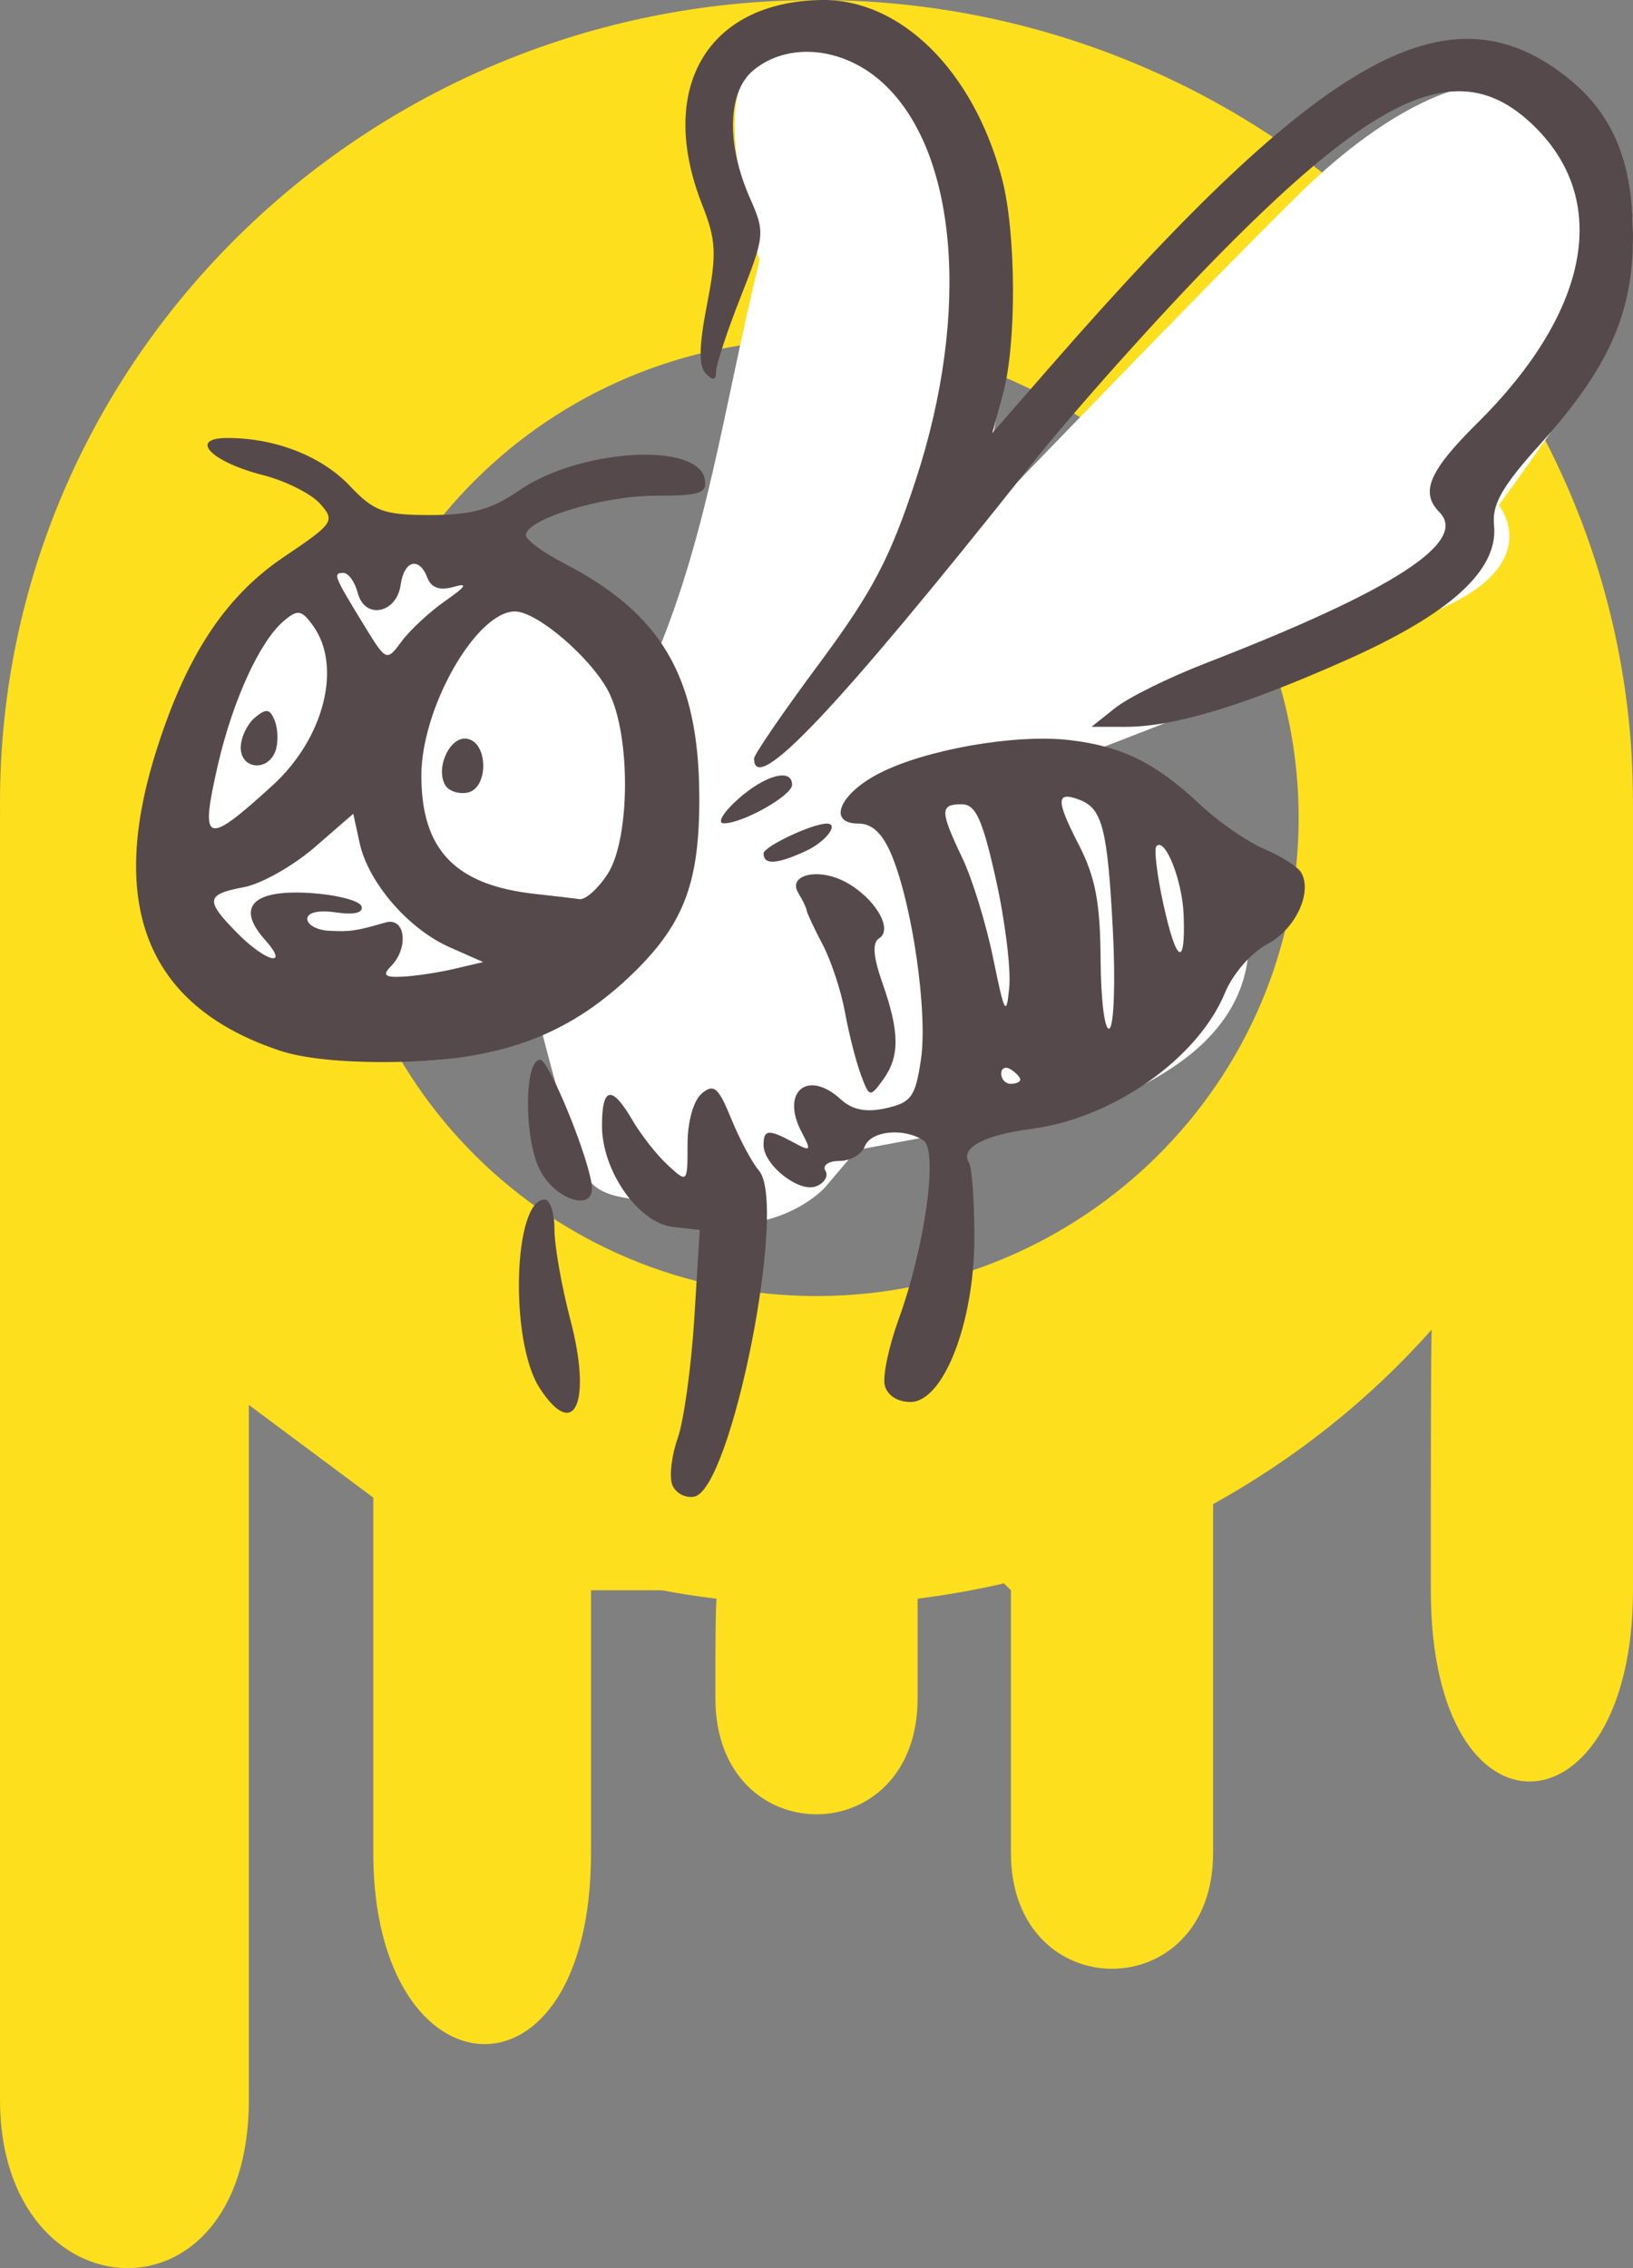 <svg xmlns:xlink="http://www.w3.org/1999/xlink" width="36" xmlns="http://www.w3.org/2000/svg" height="50" id="screenshot-df5709ca-8c9c-8043-8001-8d657202d695" viewBox="0 -0 36 50" style="-webkit-print-color-adjust: exact;" fill="none" version="1.1"><rect x="0" y="-0" width="36" height="50" fill="#808080" stroke="none"/><g id="shape-df5709ca-8c9c-8043-8001-8d657202d695" rx="0" ry="0"><g id="shape-df5709ca-8c9c-8043-8001-8d657202d699" rx="0" ry="0"><g id="shape-df5709ca-8c9c-8043-8001-8d657202d69a"><g id="fills-df5709ca-8c9c-8043-8001-8d657202d69a"><path rx="0" ry="0" d="M18,7.483C23.866,7.483,28.629,12.208,28.629,18.027C28.629,23.847,23.866,28.571,18,28.571C12.134,28.571,7.371,23.847,7.371,18.027C7.371,12.208,12.134,7.483,18,7.483ZM36,17.777C36,16.819,35.937,16.193,35.937,16.193L35.937,16.193C35.164,7.13,27.423,0,18,0C8.066,0,0,7.925,0,17.687C0,17.784,0.001,17.881,0.002,17.977C0,17.975,0,17.992,0,18.026C0,19.247,0,41.658,0,46.295C0,51.063,5.486,51.404,5.486,46.295C5.486,41.187,5.486,30.971,5.486,30.971L8.229,33.014C8.229,33.014,8.229,35.398,8.229,40.847C8.229,46.295,13.029,46.636,13.029,40.847C13.029,35.057,13.029,35.057,13.029,35.057L14.593,35.057C14.99,35.132,15.391,35.194,15.796,35.243C15.771,35.576,15.771,36.227,15.771,37.441C15.771,40.847,20.229,40.847,20.229,37.441C20.229,36.23,20.229,35.579,20.229,35.243C20.879,35.16,21.512,35.048,22.132,34.905L22.286,35.057C22.286,35.057,22.286,37.441,22.286,40.847C22.286,44.252,26.743,44.252,26.743,40.847C26.743,37.803,26.743,33.944,26.743,33.158C28.573,32.144,30.2,30.845,31.561,29.312C31.543,30.126,31.543,31.767,31.543,35.057C31.543,40.847,36,40.506,36,35.057C36,30.823,36,21.655,36,17.777ZM0.002,17.977L0.002,17.977ZM0.003,18.029C0.003,18.012,0.003,17.994,0.003,18.029Z" style="fill: rgb(253, 223, 29); fill-opacity: 1;"/></g></g><g id="shape-df5709ca-8c9c-8043-8001-8d657202d69b" width="149.51mm" height="147.428mm" rx="0" ry="0" style="fill: rgb(0, 0, 0);"><g id="shape-df5709ca-8c9c-8043-8001-8d657202d69d"><g id="fills-df5709ca-8c9c-8043-8001-8d657202d69d"><path rx="0" ry="0" d="M4.621,15.72C6.188,13.03,7.447,12.201,9.35,12.352C11.252,12.504,14.052,14.06,14.353,14.72C15.588,11.892,15.924,9.115,16.745,5.732C16.745,5.732,15.539,2.026,16.705,1.402C17.87,0.778,19.927,0.742,20.945,2.304C21.963,3.867,22.412,8.3,21.742,10.129C21.072,11.958,21.186,11.916,21.186,11.916C21.186,11.916,26.866,6.005,28.695,4.224C30.524,2.444,32.882,1.032,34.69,2.25C36.499,3.467,36.184,6.441,35.246,7.931C34.308,9.421,33.042,11.135,33.042,11.135C33.042,11.135,33.987,12.286,32.064,13.273C30.142,14.26,22.84,17.04,22.84,17.04C22.84,17.04,26.364,17.676,27.034,18.924C27.704,20.171,28.012,22.097,25.848,23.533C23.684,24.968,21.266,24.907,21.266,24.907L18.888,25.35L18.185,26.179C18.185,26.179,17.569,26.864,16.417,26.973C15.264,27.082,14.816,26.845,14.588,26.597C14.36,26.349,13.268,26.573,12.92,25.913C12.572,25.253,11.935,22.697,11.935,22.697C11.935,22.697,10.006,23.89,7.186,23.151C4.366,22.412,3.167,18.712,4.621,15.72ZZ" style="fill: rgb(255, 255, 255);"/></g></g><g id="shape-df5709ca-8c9c-8043-8001-8d657202d69e"><g id="fills-df5709ca-8c9c-8043-8001-8d657202d69e"><path rx="0" ry="0" d="M14.82,32.731C14.751,32.548,14.805,32.087,14.94,31.706C15.075,31.324,15.239,30.135,15.306,29.064L15.426,27.115L14.827,27.045C14.071,26.956,13.271,25.811,13.271,24.818C13.271,23.951,13.487,23.912,13.943,24.695C14.132,25.02,14.483,25.465,14.722,25.685C15.155,26.082,15.157,26.081,15.157,25.227C15.157,24.724,15.287,24.261,15.471,24.105C15.736,23.882,15.838,23.969,16.121,24.664C16.305,25.117,16.58,25.63,16.731,25.805C17.372,26.55,16.126,32.832,15.305,32.993C15.107,33.031,14.89,32.913,14.82,32.731ZZM11.894,30.595C11.23,29.566,11.315,26.443,12.008,26.443C12.126,26.443,12.223,26.738,12.223,27.099C12.223,27.46,12.38,28.353,12.572,29.085C13.055,30.921,12.666,31.789,11.894,30.595ZZM19.504,30.534C19.458,30.33,19.593,29.684,19.805,29.1C20.396,27.472,20.689,25.352,20.353,25.137C19.913,24.853,19.193,24.93,19.063,25.274C18.997,25.45,18.745,25.593,18.504,25.593C18.263,25.593,18.125,25.689,18.196,25.807C18.268,25.925,18.176,26.08,17.991,26.152C17.615,26.298,16.833,25.683,16.833,25.241C16.833,24.896,16.943,24.886,17.492,25.184C17.877,25.393,17.893,25.374,17.671,24.955C17.204,24.069,17.804,23.564,18.532,24.232C18.789,24.467,19.093,24.528,19.533,24.43C20.089,24.306,20.182,24.176,20.303,23.354C20.455,22.328,20.118,19.971,19.661,18.861C19.46,18.375,19.231,18.155,18.924,18.155C18.24,18.155,18.494,17.515,19.36,17.06C20.372,16.528,22.383,16.173,23.58,16.315C24.746,16.453,25.479,16.817,26.466,17.745C26.866,18.12,27.496,18.556,27.867,18.713C28.237,18.87,28.603,19.101,28.679,19.226C28.945,19.662,28.559,20.487,27.938,20.813C27.588,20.996,27.178,21.467,27.007,21.882C26.411,23.329,24.545,24.646,22.754,24.883C21.69,25.023,21.163,25.305,21.36,25.627C21.426,25.736,21.481,26.477,21.481,27.273C21.481,29.152,20.8,30.906,20.071,30.906C19.783,30.906,19.554,30.756,19.504,30.534ZZM22.492,23.799C22.492,23.748,22.397,23.646,22.282,23.574C22.167,23.502,22.072,23.544,22.072,23.668C22.072,23.792,22.167,23.893,22.282,23.893C22.397,23.893,22.492,23.851,22.492,23.799ZZM24.534,20.516C24.417,18.283,24.302,17.827,23.808,17.635C23.278,17.429,23.272,17.632,23.777,18.612C24.148,19.331,24.256,19.896,24.263,21.162C24.269,22.056,24.356,22.736,24.457,22.673C24.558,22.611,24.592,21.64,24.534,20.516ZZM21.953,19.377C21.658,18.056,21.509,17.73,21.2,17.73C20.717,17.73,20.719,17.873,21.216,18.917C21.437,19.38,21.743,20.378,21.897,21.135C22.145,22.351,22.186,22.425,22.249,21.768C22.289,21.359,22.156,20.283,21.953,19.377ZZM26.094,20.173C26.066,19.413,25.688,18.455,25.495,18.651C25.436,18.711,25.506,19.293,25.65,19.946C25.936,21.243,26.138,21.346,26.094,20.173ZZM11.903,25.794C11.548,25.098,11.552,23.361,11.908,23.361C12.107,23.361,13.023,25.622,13.049,26.177C13.074,26.72,12.231,26.438,11.903,25.794ZZM18.974,23.68C18.866,23.388,18.71,22.77,18.626,22.306C18.542,21.843,18.321,21.173,18.134,20.819C17.947,20.464,17.789,20.126,17.782,20.067C17.775,20.009,17.695,19.841,17.603,19.694C17.346,19.283,18.041,19.118,18.645,19.446C19.291,19.797,19.699,20.485,19.379,20.686C19.226,20.781,19.249,21.089,19.453,21.668C19.834,22.755,19.838,23.288,19.469,23.799C19.178,24.2,19.164,24.196,18.974,23.68ZZM6.186,23.166C3.291,22.211,2.37,20.037,3.419,16.636C4.082,14.49,4.949,13.159,6.259,12.277C7.361,11.535,7.395,11.485,7.054,11.102C6.858,10.883,6.293,10.6,5.799,10.474C4.645,10.179,4.144,9.653,5.02,9.655C6.076,9.657,7.095,10.057,7.716,10.715C8.246,11.276,8.463,11.354,9.489,11.354C10.4,11.354,10.834,11.233,11.451,10.808C12.775,9.896,15.38,9.736,15.536,10.559C15.597,10.875,15.436,10.929,14.443,10.929C13.285,10.929,11.594,11.445,11.594,11.798C11.594,11.9,11.969,12.177,12.427,12.414C14.585,13.53,15.397,14.916,15.416,17.516C15.43,19.416,15.097,20.331,13.997,21.415C12.632,22.758,11.176,23.337,8.987,23.404C7.776,23.442,6.762,23.355,6.186,23.166ZZM10.023,21.356L10.651,21.208L9.908,20.879C9.001,20.478,8.116,19.451,7.928,18.583L7.788,17.939L6.933,18.681C6.462,19.089,5.763,19.484,5.378,19.557C4.534,19.717,4.516,19.844,5.231,20.57C5.867,21.215,6.398,21.34,5.838,20.713C5.201,19.998,5.566,19.611,6.808,19.684C7.405,19.72,7.928,19.852,7.969,19.978C8.015,20.122,7.805,20.173,7.409,20.114C7.027,20.057,6.774,20.114,6.774,20.256C6.774,20.386,6.987,20.504,7.246,20.518C7.722,20.543,7.838,20.526,8.503,20.335C8.937,20.211,9.018,20.895,8.619,21.3C8.423,21.498,8.481,21.55,8.88,21.53C9.163,21.516,9.677,21.438,10.023,21.356ZZM13.393,19.27C13.897,18.495,13.909,16.198,13.414,15.244C13.027,14.497,11.837,13.479,11.352,13.479C10.5,13.479,9.289,15.603,9.289,17.096C9.289,18.738,10.037,19.515,11.804,19.707C12.207,19.751,12.644,19.802,12.775,19.821C12.906,19.84,13.184,19.592,13.393,19.27ZZM9.819,17.314C9.587,16.933,9.925,16.212,10.302,16.286C10.77,16.377,10.771,17.382,10.304,17.473C10.114,17.51,9.895,17.439,9.819,17.314ZZM6.007,17.316C7.144,16.281,7.548,14.691,6.902,13.795C6.648,13.443,6.564,13.429,6.258,13.687C5.73,14.131,5.132,15.437,4.804,16.86C4.4,18.617,4.527,18.664,6.007,17.316ZZM5.307,16.482C5.307,16.262,5.448,15.964,5.619,15.82C5.872,15.607,5.956,15.623,6.061,15.9C6.132,16.089,6.136,16.386,6.07,16.562C5.897,17.018,5.308,16.956,5.307,16.482ZZM9.82,13.244C10.28,12.923,10.325,12.844,9.995,12.939C9.699,13.024,9.507,12.958,9.425,12.743C9.244,12.263,8.909,12.348,8.832,12.894C8.743,13.528,8.039,13.662,7.888,13.074C7.825,12.83,7.682,12.63,7.571,12.63C7.333,12.63,7.357,12.691,8.017,13.769C8.518,14.588,8.52,14.589,8.859,14.133C9.045,13.882,9.478,13.482,9.82,13.244ZZM16.833,18.814C16.833,18.662,17.905,18.156,18.227,18.156C18.51,18.156,18.205,18.557,17.767,18.759C17.126,19.055,16.833,19.072,16.833,18.814ZZM16.269,17.618C16.867,17.084,17.462,16.925,17.462,17.3C17.462,17.538,16.359,18.159,15.953,18.149C15.803,18.146,15.945,17.906,16.269,17.618ZZM16.624,16.721C16.624,16.633,17.27,15.692,18.059,14.629C19.233,13.046,19.618,12.316,20.185,10.591C21.41,6.862,21.104,3.29,19.432,1.801C18.567,1.031,17.371,0.923,16.612,1.546C16.037,2.018,16.006,3.176,16.536,4.374C16.867,5.123,16.86,5.198,16.332,6.536C16.031,7.297,15.786,8.043,15.786,8.193C15.786,8.387,15.721,8.399,15.56,8.236C15.4,8.073,15.407,7.637,15.586,6.714C15.804,5.593,15.789,5.298,15.48,4.513C14.471,1.956,15.586,0.04,18.108,0C19.85,-0.027,21.452,1.55,22.084,3.917C22.404,5.114,22.416,7.577,22.108,8.698L21.874,9.549L23.172,8.061C29.139,1.223,31.906,-0.339,34.501,1.669C35.545,2.476,35.995,3.533,36,5.192C36.005,6.902,35.466,8.114,33.948,9.798C33.117,10.719,32.889,11.12,32.936,11.574C33.038,12.562,31.984,13.526,29.679,14.551C27.391,15.569,25.872,16.027,24.797,16.023L24.063,16.022L24.587,15.605C24.875,15.376,25.771,14.933,26.578,14.621C30.713,13.019,32.377,11.944,31.732,11.29C31.302,10.854,31.502,10.383,32.567,9.328C35.111,6.807,35.531,4.298,33.683,2.652C32.143,1.281,30.395,2.041,26.885,5.606C25.555,6.956,23.67,9.065,22.695,10.293C18.461,15.625,16.621,17.574,16.624,16.721ZZ" style="fill: rgb(86, 73, 76); fill-opacity: 1;"/></g></g></g></g></g></svg>